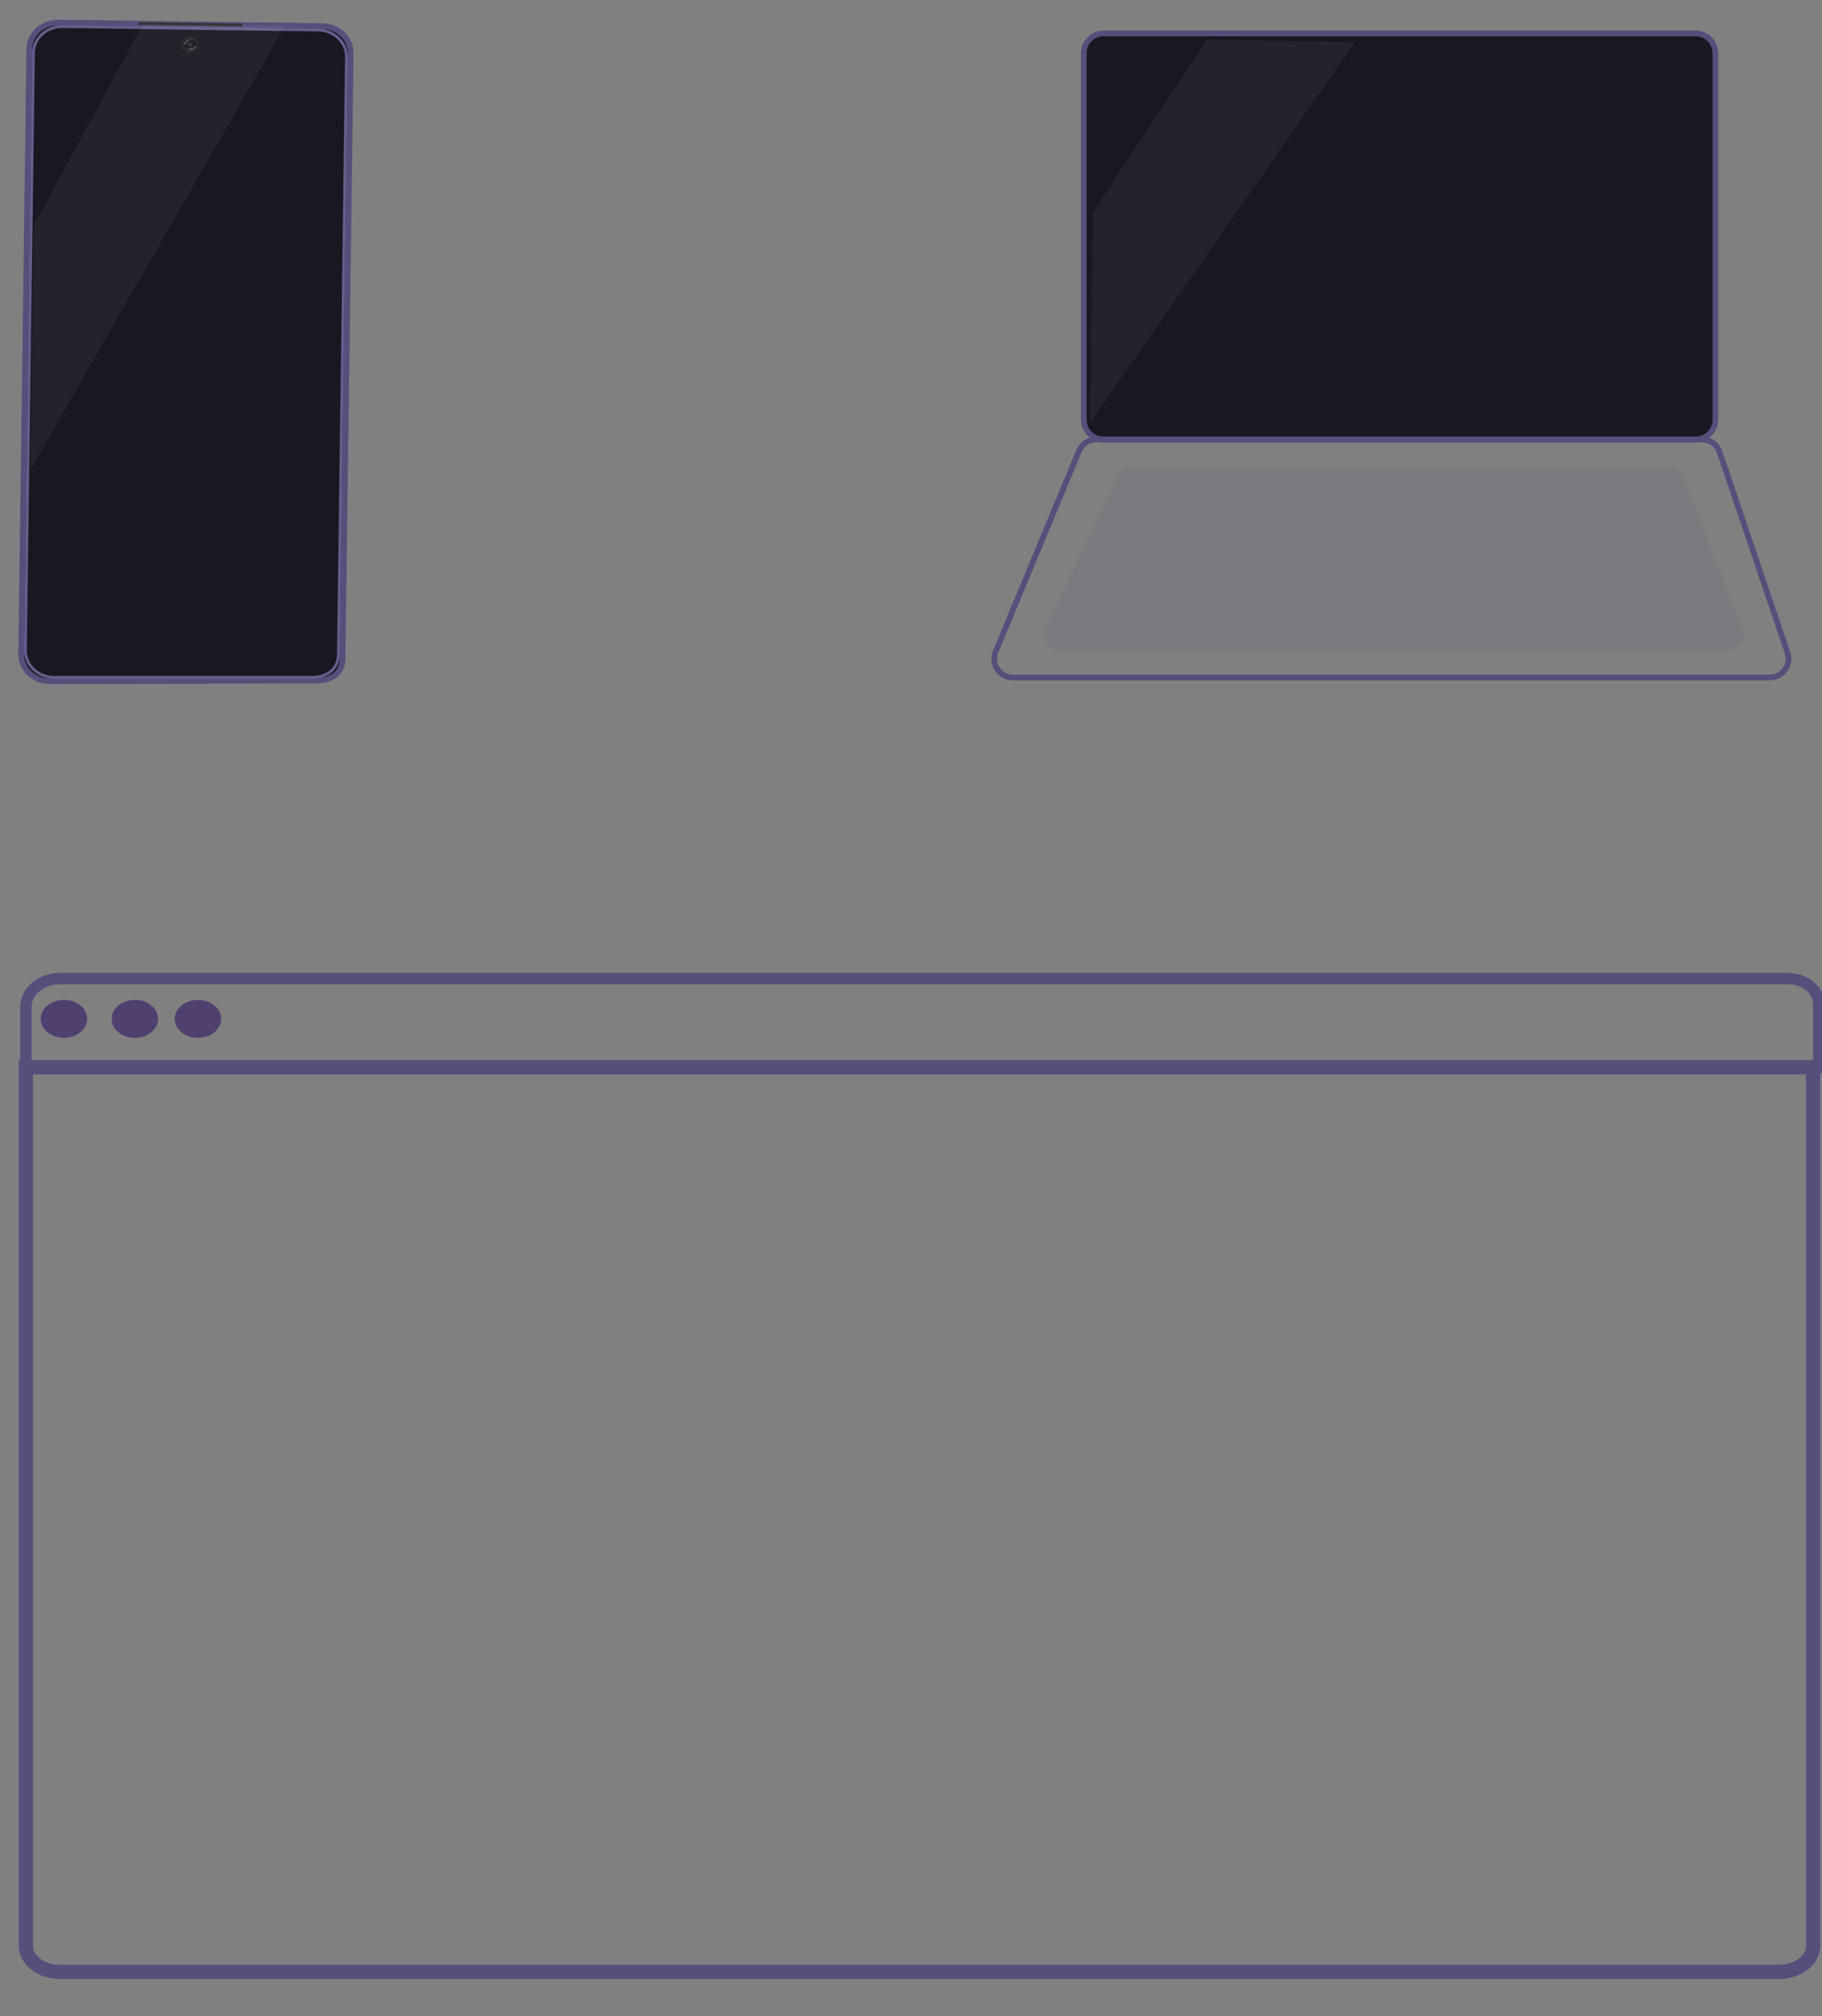 <svg width="641" height="709" viewBox="0 0 641 709" fill="none" xmlns="http://www.w3.org/2000/svg">
<rect x="0" y="0" width="641" height="709" fill="#808080" stroke="none"/>
<path d="M113.375 9.185L20.57 7.935C14.974 7.86 10.381 12.001 10.312 17.184L7.445 230.058C7.375 235.241 11.855 239.505 17.45 239.58L111.153 239.324C116.749 239.399 120.444 236.764 120.514 231.58L123.38 18.707C123.45 13.523 118.971 9.26 113.375 9.185Z" fill="#181822" stroke="#564F7C" stroke-width="2" stroke-miterlimit="10"/>
<path d="M111.885 10.55L22.022 9.34C16.426 9.265 11.834 13.406 11.764 18.59L8.935 228.689C8.865 233.873 13.344 238.136 18.94 238.211L109.372 238.211C114.967 238.287 118.992 235.356 119.062 230.172L121.891 20.073C121.961 14.889 117.481 10.626 111.885 10.55Z" stroke="#655E8B" stroke-miterlimit="10"/>
<path d="M49.163 8.32L84.781 8.8" stroke="#333333" stroke-miterlimit="10" stroke-linecap="round"/>
<path d="M66.814 18.142C68.25 18.161 69.429 17.098 69.447 15.768C69.465 14.437 68.315 13.343 66.879 13.324C65.443 13.304 64.264 14.367 64.246 15.698C64.228 17.028 65.378 18.122 66.814 18.142Z" fill="#18181F" stroke="#222222" stroke-miterlimit="10"/>
<path opacity="0.24" d="M67.596 17.465C67.196 17.616 66.289 17.851 66.154 17.553C66.019 17.256 67.181 16.795 67.533 16.876C68.3 17.029 68.525 15.967 68.981 16.391C69.237 16.617 67.996 17.31 67.596 17.465Z" fill="white"/>
<path opacity="0.24" d="M65.57 14.378C65.951 13.969 67.057 13.489 67.252 13.753C67.447 14.017 66.498 14.018 65.971 14.707C65.734 15.006 64.91 15.956 64.715 15.692C64.52 15.428 65.307 14.67 65.57 14.378Z" fill="white"/>
<path d="M66.838 16.307C67.201 16.312 67.499 16.044 67.503 15.707C67.508 15.371 67.218 15.095 66.855 15.09C66.492 15.085 66.195 15.353 66.19 15.69C66.186 16.026 66.476 16.302 66.838 16.307Z" fill="#333333"/>
<path opacity="0.24" d="M66.906 15.463C66.905 15.553 66.839 15.427 66.745 15.426C66.651 15.425 66.556 15.549 66.557 15.458C66.564 15.419 66.585 15.384 66.618 15.359C66.65 15.334 66.691 15.32 66.734 15.32C66.776 15.321 66.817 15.336 66.848 15.362C66.88 15.388 66.901 15.424 66.906 15.463V15.463Z" fill="white"/>
<path opacity="0.05" d="M10.69 165.262L100.271 9.111L50.386 8.439L11.848 79.27L10.69 165.262Z" fill="white"/>
<path d="M596.527 11.754H388.245C384.401 11.754 381.286 14.862 381.286 18.696V147.604C381.286 151.437 384.401 154.545 388.245 154.545H596.527C600.37 154.545 603.486 151.437 603.486 147.604V18.696C603.486 14.862 600.37 11.754 596.527 11.754Z" fill="#181822" stroke="#564F7C" stroke-width="2" stroke-miterlimit="10"/>
<path d="M622.638 238.245H356.362C355.278 238.247 354.21 237.981 353.253 237.471C352.296 236.962 351.481 236.225 350.878 235.326C350.276 234.427 349.906 233.393 349.8 232.317C349.694 231.24 349.857 230.155 350.273 229.156L379.601 158.601C380.101 157.394 380.949 156.362 382.039 155.638C383.128 154.913 384.409 154.528 385.718 154.531H598.784C600.158 154.537 601.495 154.971 602.61 155.772C603.724 156.573 604.559 157.702 604.998 159L628.879 229.59C629.211 230.577 629.302 231.629 629.146 232.659C628.99 233.689 628.591 234.666 627.981 235.512C627.371 236.357 626.569 237.046 625.64 237.522C624.711 237.997 623.682 238.245 622.638 238.245Z" stroke="#564F7C" stroke-width="2" stroke-miterlimit="10"/>
<path opacity="0.1" d="M607.85 228.749H372.697C368.555 228.749 365.731 225.065 367.319 221.719L393.223 167.181C393.735 166.208 394.51 165.399 395.461 164.845C396.412 164.291 397.5 164.015 398.601 164.048H586.758C587.918 164.006 589.064 164.312 590.048 164.925C591.033 165.539 591.81 166.432 592.281 167.491L613.373 222.022C614.643 225.334 611.833 228.749 607.85 228.749Z" fill="#564F7C"/>
<path opacity="0.05" d="M383.48 148.615L476.766 14.738L424.599 14.037L384.477 74.77L383.48 148.615Z" fill="white"/>
<g clip-path="url(#clip0_147_1068)">
<path d="M9.113 375.305H637.887V684.229C637.887 686.663 636.643 688.997 634.428 690.719C632.213 692.44 629.208 693.407 626.076 693.407H20.924C17.792 693.407 14.787 692.44 12.572 690.719C10.357 688.997 9.113 686.663 9.113 684.229V375.305Z" stroke="#564F7C" stroke-width="5" stroke-miterlimit="10"/>
<path d="M21.214 344.119H628.902C631.81 344.119 634.6 345.062 636.657 346.742C638.713 348.422 639.869 350.7 639.869 353.075V375.277H9.113V354.002C9.113 351.38 10.388 348.867 12.657 347.013C14.927 345.16 18.005 344.119 21.214 344.119V344.119Z" stroke="#564F7C" stroke-width="4" stroke-miterlimit="10"/>
<path d="M22.493 364.969C27.006 364.969 30.665 361.981 30.665 358.295C30.665 354.609 27.006 351.621 22.493 351.621C17.979 351.621 14.32 354.609 14.32 358.295C14.32 361.981 17.979 364.969 22.493 364.969Z" fill="#504070"/>
<path d="M47.452 364.969C51.966 364.969 55.625 361.981 55.625 358.295C55.625 354.609 51.966 351.621 47.452 351.621C42.938 351.621 39.279 354.609 39.279 358.295C39.279 361.981 42.938 364.969 47.452 364.969Z" fill="#504070"/>
<path d="M69.639 364.969C74.152 364.969 77.811 361.981 77.811 358.295C77.811 354.609 74.152 351.621 69.639 351.621C65.125 351.621 61.466 354.609 61.466 358.295C61.466 361.981 65.125 364.969 69.639 364.969Z" fill="#504070"/>
</g>
<defs>
<clipPath id="clip0_147_1068">
<rect width="635" height="368" fill="white" transform="translate(6 341)"/>
</clipPath>
</defs>
</svg>
